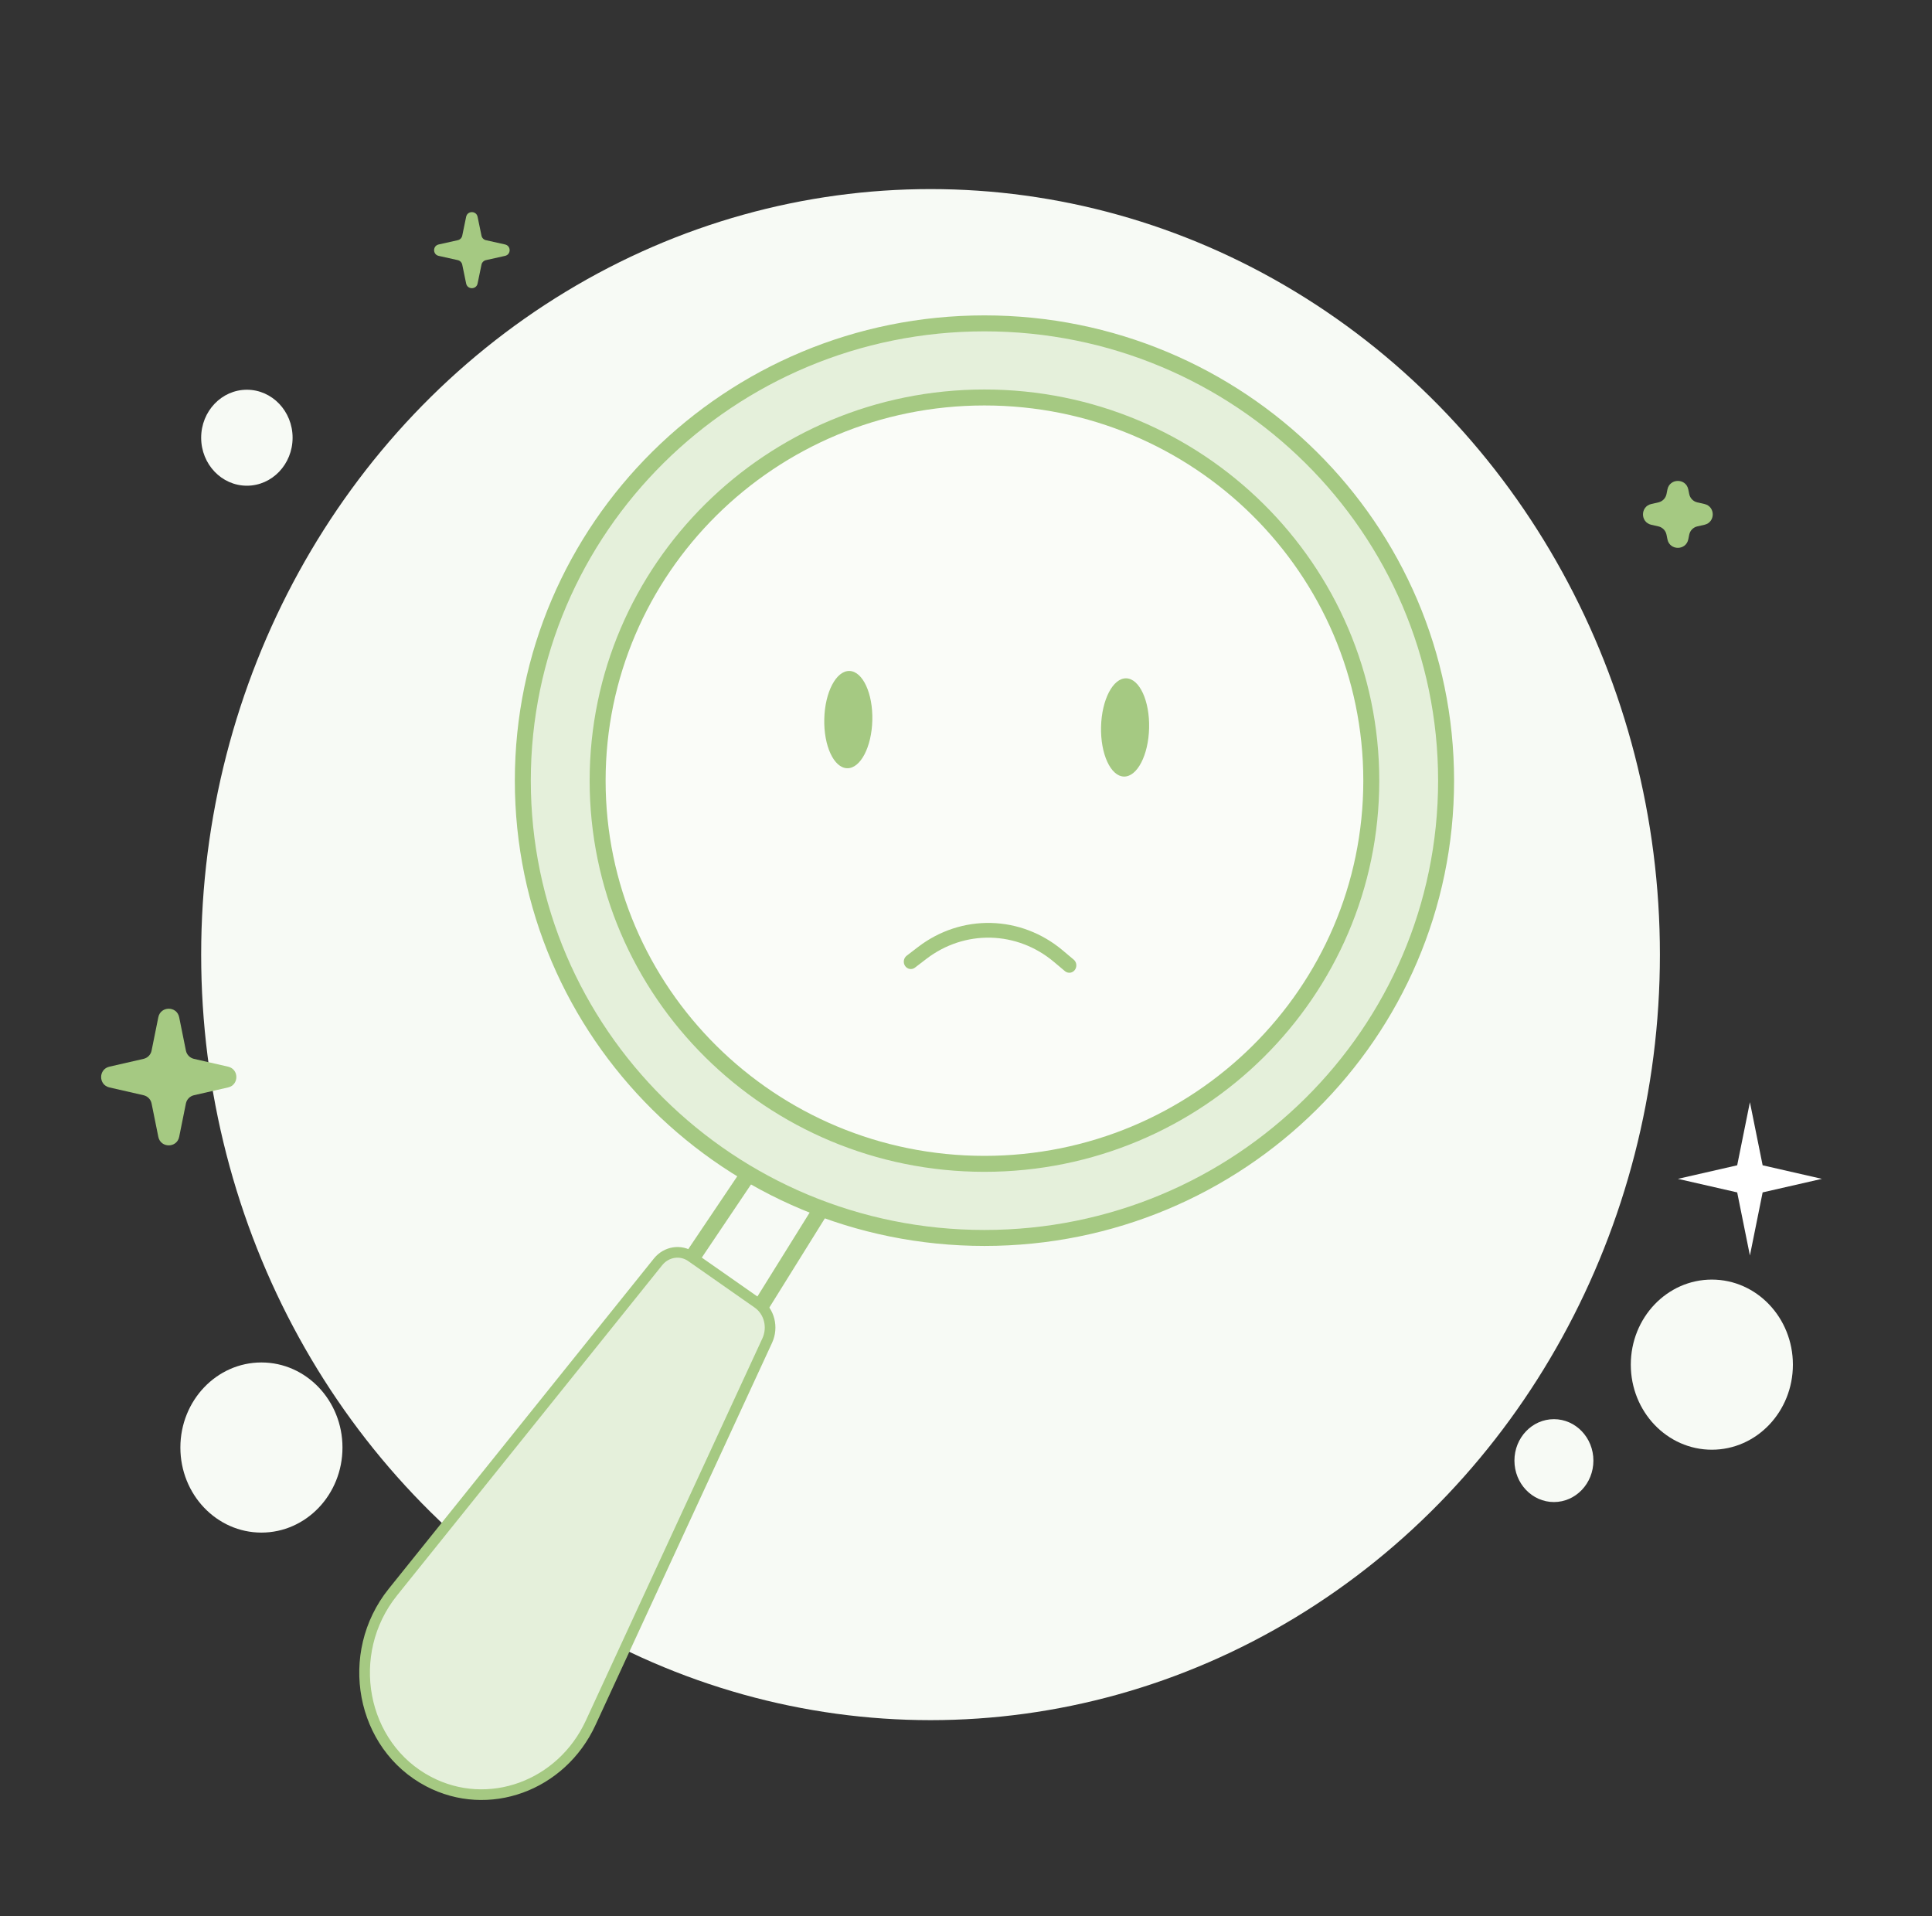 <svg width="121" height="120" viewBox="0 0 121 120" fill="none" xmlns="http://www.w3.org/2000/svg">
<rect x="0" y="0" width="121" height="120" fill="#333333" stroke="none"/>
<ellipse cx="58.279" cy="59.78" rx="45.68" ry="47.939" fill="#F7FAF5"/>
<ellipse cx="15.462" cy="27.411" rx="2.863" ry="3.005" fill="#F7FAF5"/>
<ellipse cx="16.373" cy="90.647" rx="5.076" ry="5.327" fill="#F7FAF5"/>
<ellipse cx="107.212" cy="85.457" rx="5.076" ry="5.327" fill="#F7FAF5"/>
<ellipse cx="97.321" cy="91.466" rx="2.473" ry="2.595" fill="#F7FAF5"/>
<path d="M109.596 69.021L110.393 72.973L114.105 73.822L110.393 74.67L109.596 78.622L108.799 74.67L105.087 73.822L108.799 72.973L109.596 69.021Z" fill="white"/>
<path d="M104.43 30.651C104.574 29.938 105.593 29.938 105.737 30.651L105.796 30.941C105.847 31.198 106.045 31.401 106.3 31.459L106.75 31.562C107.441 31.72 107.441 32.704 106.75 32.862L106.3 32.964C106.045 33.023 105.847 33.225 105.796 33.482L105.737 33.772C105.593 34.485 104.574 34.485 104.43 33.772L104.372 33.482C104.32 33.225 104.122 33.023 103.867 32.964L103.417 32.862C102.727 32.704 102.727 31.72 103.417 31.562L103.867 31.459C104.122 31.401 104.32 31.198 104.372 30.941L104.43 30.651Z" fill="#A5C982"/>
<path d="M9.915 63.703C10.059 62.99 11.078 62.99 11.222 63.703L11.643 65.79C11.695 66.047 11.893 66.25 12.148 66.308L14.286 66.797C14.976 66.955 14.976 67.939 14.286 68.097L12.148 68.585C11.893 68.644 11.695 68.847 11.643 69.103L11.222 71.19C11.078 71.903 10.059 71.903 9.915 71.19L9.494 69.103C9.443 68.847 9.245 68.644 8.989 68.585L6.852 68.097C6.161 67.939 6.161 66.955 6.852 66.797L8.989 66.308C9.245 66.25 9.443 66.047 9.494 65.79L9.915 63.703Z" fill="#A5C982"/>
<path d="M27.474 16.023C27.092 15.938 27.092 15.394 27.474 15.309L28.671 15.041C28.812 15.01 28.921 14.899 28.95 14.758L29.194 13.576C29.275 13.187 29.831 13.187 29.911 13.576L30.155 14.758C30.184 14.899 30.294 15.01 30.434 15.041L31.632 15.309C32.014 15.394 32.014 15.938 31.632 16.023L30.434 16.29C30.294 16.322 30.184 16.432 30.155 16.573L29.911 17.755C29.831 18.144 29.275 18.144 29.194 17.755L28.95 16.573C28.921 16.432 28.812 16.322 28.671 16.29L27.474 16.023Z" fill="#A5C982"/>
<path d="M90.568 48.886C90.568 64.697 77.628 77.523 61.656 77.523C45.684 77.523 32.744 64.697 32.744 48.886C32.744 33.075 45.684 20.25 61.656 20.25C77.628 20.25 90.568 33.075 90.568 48.886Z" fill="#E5F0DB" stroke="#A5C982"/>
<path d="M85.883 48.886C85.883 62.134 75.041 72.882 61.656 72.882C48.272 72.882 37.429 62.134 37.429 48.886C37.429 35.639 48.272 24.891 61.656 24.891C75.041 24.891 85.883 35.639 85.883 48.886Z" fill="#FAFCF8" stroke="#A5C982"/>
<path d="M51.392 75.781L47.433 82.14" stroke="#A5C982"/>
<path d="M46.739 73.718L42.922 79.39" stroke="#A5C982"/>
<path d="M48.05 83.953L36.992 107.888C35.159 111.856 30.568 113.52 26.844 111.566C22.603 109.341 21.512 103.554 24.606 99.701L41.212 79.021C41.731 78.374 42.629 78.234 43.29 78.696L47.454 81.609C48.184 82.12 48.437 83.116 48.05 83.953Z" fill="#E5F0DB" stroke="#A5C982" stroke-width="0.667"/>
<path d="M54.633 45.103C54.674 43.421 54.033 42.039 53.202 42.017C52.371 41.995 51.664 43.341 51.624 45.023C51.583 46.705 52.224 48.086 53.055 48.108C53.886 48.13 54.593 46.785 54.633 45.103Z" fill="#A5C982"/>
<path d="M71.968 45.594C72.009 43.895 71.368 42.5 70.537 42.478C69.706 42.456 68.999 43.815 68.958 45.514C68.917 47.212 69.558 48.607 70.389 48.63C71.22 48.652 71.927 47.292 71.968 45.594Z" fill="#A5C982"/>
<path d="M67.03 60.912C66.971 60.92 66.911 60.916 66.853 60.899C66.796 60.883 66.742 60.854 66.696 60.815L65.994 60.225C64.87 59.282 63.481 58.753 62.042 58.719C60.602 58.686 59.193 59.149 58.029 60.039L57.303 60.595C57.257 60.631 57.204 60.656 57.148 60.671C57.091 60.685 57.033 60.688 56.976 60.678C56.919 60.669 56.864 60.648 56.815 60.616C56.766 60.585 56.723 60.543 56.688 60.494C56.654 60.445 56.63 60.39 56.616 60.331C56.603 60.272 56.6 60.211 56.609 60.151C56.618 60.091 56.638 60.034 56.668 59.982C56.698 59.93 56.738 59.885 56.784 59.849L57.51 59.293C58.83 58.284 60.429 57.759 62.061 57.797C63.693 57.835 65.269 58.435 66.544 59.504L67.246 60.094C67.313 60.151 67.362 60.226 67.389 60.312C67.415 60.398 67.417 60.49 67.394 60.577C67.371 60.664 67.325 60.742 67.26 60.802C67.195 60.861 67.115 60.899 67.03 60.912Z" fill="#A5C982"/>
</svg>
